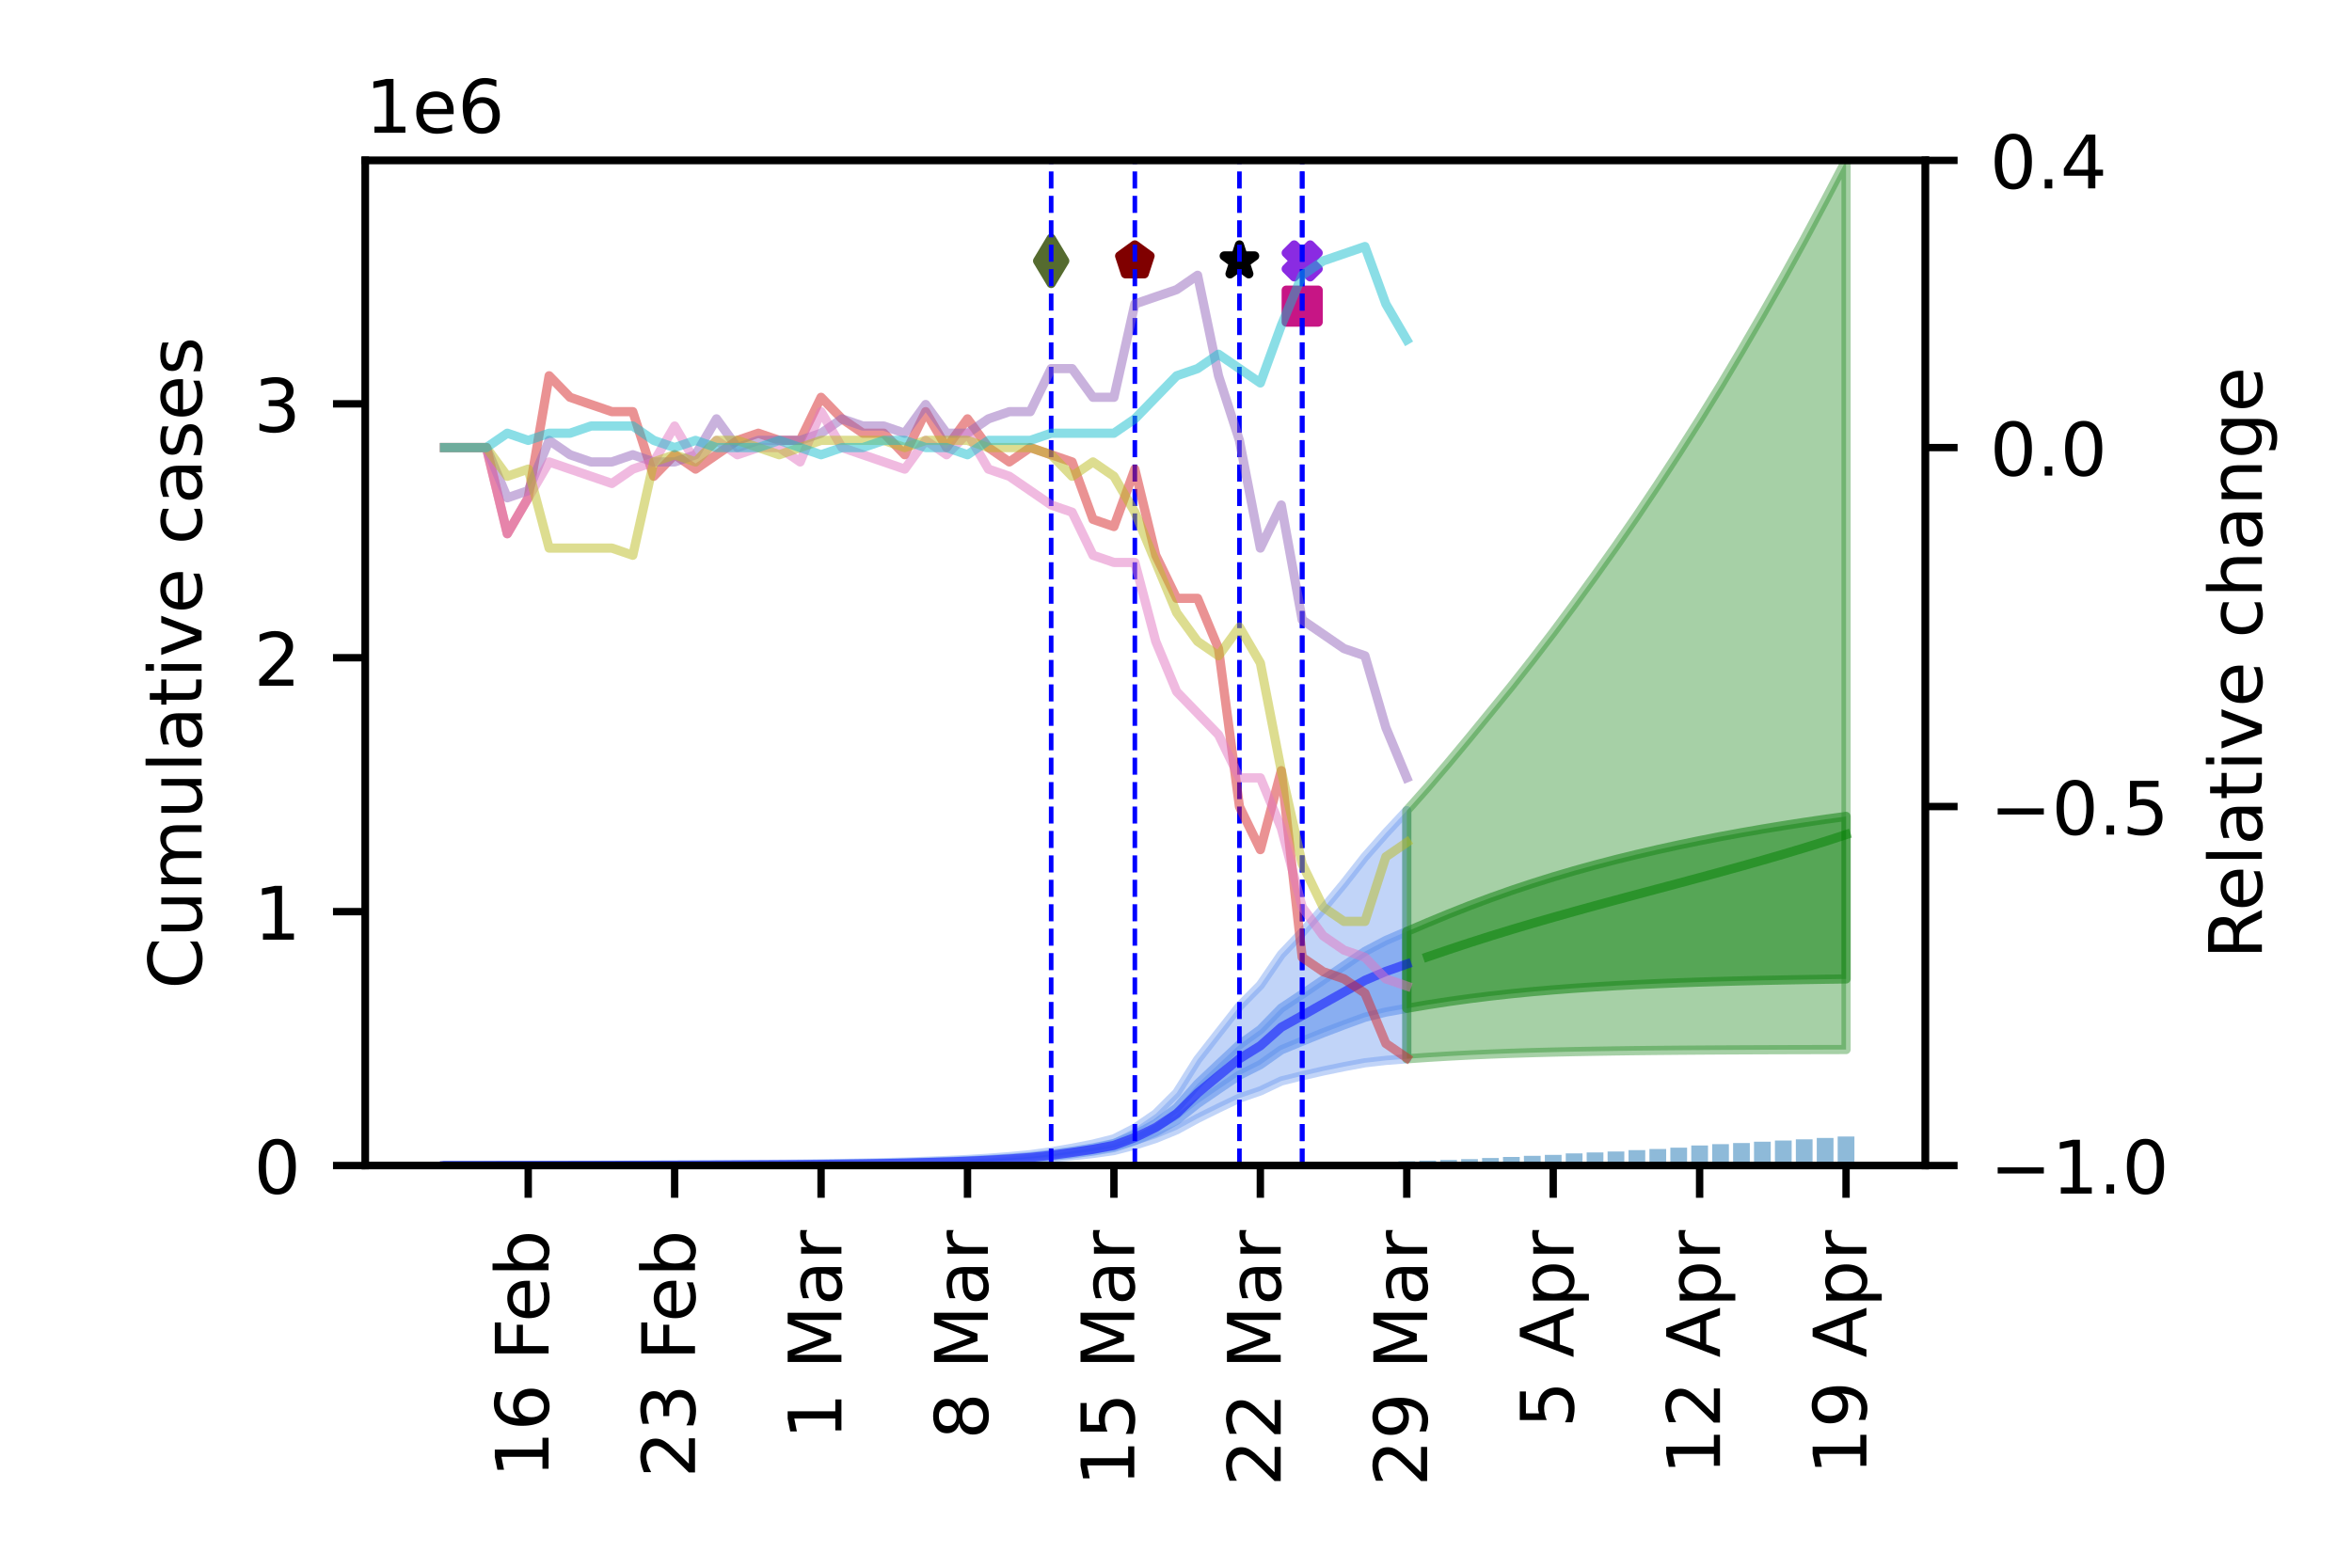 <?xml version="1.0" encoding="utf-8" standalone="no"?>
<!DOCTYPE svg PUBLIC "-//W3C//DTD SVG 1.1//EN"
  "http://www.w3.org/Graphics/SVG/1.1/DTD/svg11.dtd">
<!-- Created with matplotlib (https://matplotlib.org/) -->
<svg height="170.079pt" version="1.1" viewBox="0 0 255.118 170.079" width="255.118pt" xmlns="http://www.w3.org/2000/svg" xmlns:xlink="http://www.w3.org/1999/xlink">
 <defs>
  <style type="text/css">
*{stroke-linecap:butt;stroke-linejoin:round;}
  </style>
 </defs>
 <g id="figure_1">
  <g id="patch_1">
   <path d="M 0 170.079 
L 255.118 170.079 
L 255.118 0 
L 0 0 
z
" style="fill:#ffffff;"/>
  </g>
  <g id="axes_1">
   <g id="patch_2">
    <path d="M 39.62 126.449 
L 208.838 126.449 
L 208.838 17.4 
L 39.62 17.4 
z
" style="fill:#ffffff;"/>
   </g>
   <g id="PolyCollection_1">
    <defs>
     <path d="M 48.219 -43.634 
L 48.219 -43.631 
L 50.488 -43.631 
L 52.757 -43.632 
L 55.026 -43.632 
L 57.295 -43.633 
L 59.564 -43.633 
L 61.833 -43.634 
L 64.102 -43.636 
L 66.371 -43.637 
L 68.64 -43.639 
L 70.909 -43.641 
L 73.178 -43.644 
L 75.447 -43.647 
L 77.716 -43.652 
L 79.985 -43.657 
L 82.254 -43.663 
L 84.522 -43.672 
L 86.791 -43.682 
L 89.06 -43.696 
L 91.329 -43.713 
L 93.598 -43.735 
L 95.867 -43.762 
L 98.136 -43.794 
L 100.405 -43.84 
L 102.674 -43.889 
L 104.943 -43.95 
L 107.212 -44.03 
L 109.481 -44.132 
L 111.75 -44.257 
L 114.019 -44.449 
L 116.288 -44.685 
L 118.557 -44.938 
L 120.826 -45.255 
L 123.095 -45.846 
L 125.364 -46.573 
L 127.632 -47.505 
L 129.901 -48.742 
L 132.17 -49.863 
L 134.439 -50.947 
L 136.708 -51.725 
L 138.977 -52.803 
L 141.246 -53.367 
L 143.515 -53.887 
L 145.784 -54.356 
L 148.053 -54.779 
L 150.322 -55.037 
L 152.591 -55.211 
L 152.591 -82.132 
L 152.591 -82.132 
L 150.322 -79.698 
L 148.053 -77.121 
L 145.784 -74.23 
L 143.515 -71.488 
L 141.246 -68.918 
L 138.977 -66.516 
L 136.708 -63.209 
L 134.439 -60.907 
L 132.17 -58.016 
L 129.901 -55.113 
L 127.632 -51.505 
L 125.364 -49.239 
L 123.095 -47.682 
L 120.826 -46.521 
L 118.557 -45.95 
L 116.288 -45.507 
L 114.019 -45.119 
L 111.75 -44.809 
L 109.481 -44.595 
L 107.212 -44.421 
L 104.943 -44.284 
L 102.674 -44.175 
L 100.405 -44.087 
L 98.136 -44.006 
L 95.867 -43.947 
L 93.598 -43.897 
L 91.329 -43.854 
L 89.06 -43.818 
L 86.791 -43.788 
L 84.522 -43.765 
L 82.254 -43.744 
L 79.985 -43.727 
L 77.716 -43.713 
L 75.447 -43.699 
L 73.178 -43.689 
L 70.909 -43.68 
L 68.64 -43.673 
L 66.371 -43.666 
L 64.102 -43.66 
L 61.833 -43.656 
L 59.564 -43.651 
L 57.295 -43.648 
L 55.026 -43.644 
L 52.757 -43.641 
L 50.488 -43.637 
L 48.219 -43.634 
z
" id="md16259e367" style="stroke:#6495ed;stroke-opacity:0.4;"/>
    </defs>
    <g clip-path="url(#pdf6bdd0b78)">
     <use style="fill:#6495ed;fill-opacity:0.4;stroke:#6495ed;stroke-opacity:0.4;" x="0" xlink:href="#md16259e367" y="170.079"/>
    </g>
   </g>
   <g id="PolyCollection_2">
    <defs>
     <path d="M 48.219 -43.632 
L 48.219 -43.631 
L 50.488 -43.632 
L 52.757 -43.633 
L 55.026 -43.635 
L 57.295 -43.636 
L 59.564 -43.637 
L 61.833 -43.638 
L 64.102 -43.64 
L 66.371 -43.643 
L 68.64 -43.646 
L 70.909 -43.649 
L 73.178 -43.653 
L 75.447 -43.658 
L 77.716 -43.665 
L 79.985 -43.673 
L 82.254 -43.682 
L 84.522 -43.693 
L 86.791 -43.707 
L 89.06 -43.725 
L 91.329 -43.748 
L 93.598 -43.775 
L 95.867 -43.808 
L 98.136 -43.847 
L 100.405 -43.903 
L 102.674 -43.962 
L 104.943 -44.035 
L 107.212 -44.13 
L 109.481 -44.251 
L 111.75 -44.398 
L 114.019 -44.622 
L 116.288 -44.899 
L 118.557 -45.202 
L 120.826 -45.586 
L 123.095 -46.331 
L 125.364 -47.278 
L 127.632 -48.547 
L 129.901 -50.349 
L 132.17 -51.909 
L 134.439 -53.439 
L 136.708 -54.575 
L 138.977 -56.18 
L 141.246 -57.117 
L 143.515 -58.03 
L 145.784 -58.894 
L 148.053 -59.719 
L 150.322 -60.28 
L 152.591 -60.689 
L 152.591 -69.023 
L 152.591 -69.023 
L 150.322 -68.047 
L 148.053 -66.855 
L 145.784 -65.303 
L 143.515 -63.756 
L 141.246 -62.214 
L 138.977 -60.707 
L 136.708 -58.377 
L 134.439 -56.741 
L 132.17 -54.62 
L 129.901 -52.478 
L 127.632 -49.889 
L 125.364 -48.178 
L 123.095 -46.953 
L 120.826 -46.016 
L 118.557 -45.546 
L 116.288 -45.178 
L 114.019 -44.848 
L 111.75 -44.584 
L 109.481 -44.407 
L 107.212 -44.264 
L 104.943 -44.149 
L 102.674 -44.06 
L 100.405 -43.988 
L 98.136 -43.921 
L 95.867 -43.872 
L 93.598 -43.831 
L 91.329 -43.797 
L 89.06 -43.767 
L 86.791 -43.744 
L 84.522 -43.725 
L 82.254 -43.71 
L 79.985 -43.697 
L 77.716 -43.686 
L 75.447 -43.676 
L 73.178 -43.669 
L 70.909 -43.662 
L 68.64 -43.657 
L 66.371 -43.653 
L 64.102 -43.649 
L 61.833 -43.646 
L 59.564 -43.643 
L 57.295 -43.641 
L 55.026 -43.638 
L 52.757 -43.636 
L 50.488 -43.634 
L 48.219 -43.632 
z
" id="mb8e718ed25" style="stroke:#6495ed;stroke-opacity:0.6;"/>
    </defs>
    <g clip-path="url(#pdf6bdd0b78)">
     <use style="fill:#6495ed;fill-opacity:0.6;stroke:#6495ed;stroke-opacity:0.6;" x="0" xlink:href="#mb8e718ed25" y="170.079"/>
    </g>
   </g>
   <g id="PolyCollection_3">
    <defs>
     <path d="M 152.591 -82.132 
L 152.591 -55.211 
L 154.86 -55.366 
L 157.129 -55.503 
L 159.398 -55.621 
L 161.667 -55.721 
L 163.936 -55.806 
L 166.205 -55.878 
L 168.474 -55.938 
L 170.742 -55.989 
L 173.011 -56.031 
L 175.28 -56.066 
L 177.549 -56.096 
L 179.818 -56.12 
L 182.087 -56.14 
L 184.356 -56.157 
L 186.625 -56.171 
L 188.894 -56.182 
L 191.163 -56.192 
L 193.432 -56.2 
L 195.701 -56.206 
L 197.97 -56.212 
L 200.239 -56.216 
L 200.239 -152.679 
L 200.239 -152.679 
L 197.97 -148.349 
L 195.701 -144.098 
L 193.432 -139.973 
L 191.163 -135.973 
L 188.894 -132.066 
L 186.625 -128.25 
L 184.356 -124.564 
L 182.087 -120.991 
L 179.818 -117.512 
L 177.549 -114.126 
L 175.28 -110.841 
L 173.011 -107.649 
L 170.742 -104.523 
L 168.474 -101.464 
L 166.205 -98.508 
L 163.936 -95.628 
L 161.667 -92.844 
L 159.398 -90.076 
L 157.129 -87.346 
L 154.86 -84.688 
L 152.591 -82.132 
z
" id="mb28962f19a" style="stroke:#228b22;stroke-opacity:0.4;"/>
    </defs>
    <g clip-path="url(#pdf6bdd0b78)">
     <use style="fill:#228b22;fill-opacity:0.4;stroke:#228b22;stroke-opacity:0.4;" x="0" xlink:href="#mb28962f19a" y="170.079"/>
    </g>
   </g>
   <g id="PolyCollection_4">
    <defs>
     <path d="M 152.591 -69.023 
L 152.591 -60.689 
L 154.86 -61.072 
L 157.129 -61.423 
L 159.398 -61.738 
L 161.667 -62.02 
L 163.936 -62.271 
L 166.205 -62.494 
L 168.474 -62.689 
L 170.742 -62.862 
L 173.011 -63.013 
L 175.28 -63.146 
L 177.549 -63.263 
L 179.818 -63.365 
L 182.087 -63.455 
L 184.356 -63.534 
L 186.625 -63.603 
L 188.894 -63.664 
L 191.163 -63.717 
L 193.432 -63.764 
L 195.701 -63.805 
L 197.97 -63.841 
L 200.239 -63.873 
L 200.239 -81.506 
L 200.239 -81.506 
L 197.97 -81.192 
L 195.701 -80.859 
L 193.432 -80.505 
L 191.163 -80.133 
L 188.894 -79.738 
L 186.625 -79.32 
L 184.356 -78.876 
L 182.087 -78.407 
L 179.818 -77.911 
L 177.549 -77.385 
L 175.28 -76.828 
L 173.011 -76.238 
L 170.742 -75.61 
L 168.474 -74.942 
L 166.205 -74.23 
L 163.936 -73.477 
L 161.667 -72.673 
L 159.398 -71.824 
L 157.129 -70.927 
L 154.86 -69.988 
L 152.591 -69.023 
z
" id="m8491fa141b" style="stroke:#228b22;stroke-opacity:0.6;"/>
    </defs>
    <g clip-path="url(#pdf6bdd0b78)">
     <use style="fill:#228b22;fill-opacity:0.6;stroke:#228b22;stroke-opacity:0.6;" x="0" xlink:href="#m8491fa141b" y="170.079"/>
    </g>
   </g>
   <g id="PathCollection_1">
    <defs>
     <path d="M -0.866 1.732 
L 0 0.866 
L 0.866 1.732 
L 1.732 0.866 
L 0.866 0 
L 1.732 -0.866 
L 0.866 -1.732 
L 0 -0.866 
L -0.866 -1.732 
L -1.732 -0.866 
L -0.866 0 
L -1.732 0.866 
z
" id="m9e2f7691c8" style="stroke:#8a2be2;"/>
    </defs>
    <g clip-path="url(#pdf6bdd0b78)">
     <use style="fill:#8a2be2;stroke:#8a2be2;" x="141.246" xlink:href="#m9e2f7691c8" y="28.305"/>
    </g>
   </g>
   <g id="PathCollection_2">
    <defs>
     <path d="M 0 -1.732 
L -0.389 -0.535 
L -1.647 -0.535 
L -0.629 0.204 
L -1.018 1.401 
L -0 0.662 
L 1.018 1.401 
L 0.629 0.204 
L 1.647 -0.535 
L 0.389 -0.535 
z
" id="m43d078aeab" style="stroke:#000000;"/>
    </defs>
    <g clip-path="url(#pdf6bdd0b78)">
     <use style="stroke:#000000;" x="134.439" xlink:href="#m43d078aeab" y="28.305"/>
    </g>
   </g>
   <g id="PathCollection_3">
    <defs>
     <path d="M -1.732 1.732 
L 1.732 1.732 
L 1.732 -1.732 
L -1.732 -1.732 
z
" id="mb449a3f4d4" style="stroke:#c71585;"/>
    </defs>
    <g clip-path="url(#pdf6bdd0b78)">
     <use style="fill:#c71585;stroke:#c71585;" x="141.246" xlink:href="#mb449a3f4d4" y="33.212"/>
    </g>
   </g>
   <g id="PathCollection_4">
    <defs>
     <path d="M 0 -1.732 
L -1.647 -0.535 
L -1.018 1.401 
L 1.018 1.401 
L 1.647 -0.535 
z
" id="m0d15c0d875" style="stroke:#800000;"/>
    </defs>
    <g clip-path="url(#pdf6bdd0b78)">
     <use style="fill:#800000;stroke:#800000;" x="123.095" xlink:href="#m0d15c0d875" y="28.305"/>
    </g>
   </g>
   <g id="PathCollection_5">
    <defs>
     <path d="M -0 2.449 
L 1.47 0 
L 0 -2.449 
L -1.47 -0 
z
" id="m95448eb898" style="stroke:#556b2f;"/>
    </defs>
    <g clip-path="url(#pdf6bdd0b78)">
     <use style="fill:#556b2f;stroke:#556b2f;" x="114.019" xlink:href="#m95448eb898" y="28.305"/>
    </g>
   </g>
   <g id="patch_3">
    <path clip-path="url(#pdf6bdd0b78)" d="M 47.312 126.449 
L 49.127 126.449 
L 49.127 126.449 
L 47.312 126.449 
z
" style="fill:#1f77b4;opacity:0.5;"/>
   </g>
   <g id="patch_4">
    <path clip-path="url(#pdf6bdd0b78)" d="M 49.581 126.449 
L 51.396 126.449 
L 51.396 126.449 
L 49.581 126.449 
z
" style="fill:#1f77b4;opacity:0.5;"/>
   </g>
   <g id="patch_5">
    <path clip-path="url(#pdf6bdd0b78)" d="M 51.85 126.449 
L 53.665 126.449 
L 53.665 126.449 
L 51.85 126.449 
z
" style="fill:#1f77b4;opacity:0.5;"/>
   </g>
   <g id="patch_6">
    <path clip-path="url(#pdf6bdd0b78)" d="M 54.119 126.449 
L 55.934 126.449 
L 55.934 126.449 
L 54.119 126.449 
z
" style="fill:#1f77b4;opacity:0.5;"/>
   </g>
   <g id="patch_7">
    <path clip-path="url(#pdf6bdd0b78)" d="M 56.388 126.449 
L 58.203 126.449 
L 58.203 126.449 
L 56.388 126.449 
z
" style="fill:#1f77b4;opacity:0.5;"/>
   </g>
   <g id="patch_8">
    <path clip-path="url(#pdf6bdd0b78)" d="M 58.656 126.449 
L 60.472 126.449 
L 60.472 126.449 
L 58.656 126.449 
z
" style="fill:#1f77b4;opacity:0.5;"/>
   </g>
   <g id="patch_9">
    <path clip-path="url(#pdf6bdd0b78)" d="M 60.925 126.449 
L 62.741 126.449 
L 62.741 126.449 
L 60.925 126.449 
z
" style="fill:#1f77b4;opacity:0.5;"/>
   </g>
   <g id="patch_10">
    <path clip-path="url(#pdf6bdd0b78)" d="M 63.194 126.449 
L 65.01 126.449 
L 65.01 126.449 
L 63.194 126.449 
z
" style="fill:#1f77b4;opacity:0.5;"/>
   </g>
   <g id="patch_11">
    <path clip-path="url(#pdf6bdd0b78)" d="M 65.463 126.449 
L 67.278 126.449 
L 67.278 126.449 
L 65.463 126.449 
z
" style="fill:#1f77b4;opacity:0.5;"/>
   </g>
   <g id="patch_12">
    <path clip-path="url(#pdf6bdd0b78)" d="M 67.732 126.449 
L 69.547 126.449 
L 69.547 126.449 
L 67.732 126.449 
z
" style="fill:#1f77b4;opacity:0.5;"/>
   </g>
   <g id="patch_13">
    <path clip-path="url(#pdf6bdd0b78)" d="M 70.001 126.449 
L 71.816 126.449 
L 71.816 126.449 
L 70.001 126.449 
z
" style="fill:#1f77b4;opacity:0.5;"/>
   </g>
   <g id="patch_14">
    <path clip-path="url(#pdf6bdd0b78)" d="M 72.27 126.449 
L 74.085 126.449 
L 74.085 126.449 
L 72.27 126.449 
z
" style="fill:#1f77b4;opacity:0.5;"/>
   </g>
   <g id="patch_15">
    <path clip-path="url(#pdf6bdd0b78)" d="M 74.539 126.449 
L 76.354 126.449 
L 76.354 126.449 
L 74.539 126.449 
z
" style="fill:#1f77b4;opacity:0.5;"/>
   </g>
   <g id="patch_16">
    <path clip-path="url(#pdf6bdd0b78)" d="M 76.808 126.449 
L 78.623 126.449 
L 78.623 126.449 
L 76.808 126.449 
z
" style="fill:#1f77b4;opacity:0.5;"/>
   </g>
   <g id="patch_17">
    <path clip-path="url(#pdf6bdd0b78)" d="M 79.077 126.449 
L 80.892 126.449 
L 80.892 126.449 
L 79.077 126.449 
z
" style="fill:#1f77b4;opacity:0.5;"/>
   </g>
   <g id="patch_18">
    <path clip-path="url(#pdf6bdd0b78)" d="M 81.346 126.449 
L 83.161 126.449 
L 83.161 126.449 
L 81.346 126.449 
z
" style="fill:#1f77b4;opacity:0.5;"/>
   </g>
   <g id="patch_19">
    <path clip-path="url(#pdf6bdd0b78)" d="M 83.615 126.449 
L 85.43 126.449 
L 85.43 126.449 
L 83.615 126.449 
z
" style="fill:#1f77b4;opacity:0.5;"/>
   </g>
   <g id="patch_20">
    <path clip-path="url(#pdf6bdd0b78)" d="M 85.884 126.449 
L 87.699 126.449 
L 87.699 126.448 
L 85.884 126.448 
z
" style="fill:#1f77b4;opacity:0.5;"/>
   </g>
   <g id="patch_21">
    <path clip-path="url(#pdf6bdd0b78)" d="M 88.153 126.449 
L 89.968 126.449 
L 89.968 126.448 
L 88.153 126.448 
z
" style="fill:#1f77b4;opacity:0.5;"/>
   </g>
   <g id="patch_22">
    <path clip-path="url(#pdf6bdd0b78)" d="M 90.422 126.449 
L 92.237 126.449 
L 92.237 126.448 
L 90.422 126.448 
z
" style="fill:#1f77b4;opacity:0.5;"/>
   </g>
   <g id="patch_23">
    <path clip-path="url(#pdf6bdd0b78)" d="M 92.691 126.449 
L 94.506 126.449 
L 94.506 126.448 
L 92.691 126.448 
z
" style="fill:#1f77b4;opacity:0.5;"/>
   </g>
   <g id="patch_24">
    <path clip-path="url(#pdf6bdd0b78)" d="M 94.96 126.449 
L 96.775 126.449 
L 96.775 126.448 
L 94.96 126.448 
z
" style="fill:#1f77b4;opacity:0.5;"/>
   </g>
   <g id="patch_25">
    <path clip-path="url(#pdf6bdd0b78)" d="M 97.229 126.449 
L 99.044 126.449 
L 99.044 126.447 
L 97.229 126.447 
z
" style="fill:#1f77b4;opacity:0.5;"/>
   </g>
   <g id="patch_26">
    <path clip-path="url(#pdf6bdd0b78)" d="M 99.498 126.449 
L 101.313 126.449 
L 101.313 126.446 
L 99.498 126.446 
z
" style="fill:#1f77b4;opacity:0.5;"/>
   </g>
   <g id="patch_27">
    <path clip-path="url(#pdf6bdd0b78)" d="M 101.766 126.449 
L 103.582 126.449 
L 103.582 126.444 
L 101.766 126.444 
z
" style="fill:#1f77b4;opacity:0.5;"/>
   </g>
   <g id="patch_28">
    <path clip-path="url(#pdf6bdd0b78)" d="M 104.035 126.449 
L 105.851 126.449 
L 105.851 126.443 
L 104.035 126.443 
z
" style="fill:#1f77b4;opacity:0.5;"/>
   </g>
   <g id="patch_29">
    <path clip-path="url(#pdf6bdd0b78)" d="M 106.304 126.449 
L 108.12 126.449 
L 108.12 126.441 
L 106.304 126.441 
z
" style="fill:#1f77b4;opacity:0.5;"/>
   </g>
   <g id="patch_30">
    <path clip-path="url(#pdf6bdd0b78)" d="M 108.573 126.449 
L 110.388 126.449 
L 110.388 126.44 
L 108.573 126.44 
z
" style="fill:#1f77b4;opacity:0.5;"/>
   </g>
   <g id="patch_31">
    <path clip-path="url(#pdf6bdd0b78)" d="M 110.842 126.449 
L 112.657 126.449 
L 112.657 126.439 
L 110.842 126.439 
z
" style="fill:#1f77b4;opacity:0.5;"/>
   </g>
   <g id="patch_32">
    <path clip-path="url(#pdf6bdd0b78)" d="M 113.111 126.449 
L 114.926 126.449 
L 114.926 126.436 
L 113.111 126.436 
z
" style="fill:#1f77b4;opacity:0.5;"/>
   </g>
   <g id="patch_33">
    <path clip-path="url(#pdf6bdd0b78)" d="M 115.38 126.449 
L 117.195 126.449 
L 117.195 126.433 
L 115.38 126.433 
z
" style="fill:#1f77b4;opacity:0.5;"/>
   </g>
   <g id="patch_34">
    <path clip-path="url(#pdf6bdd0b78)" d="M 117.649 126.449 
L 119.464 126.449 
L 119.464 126.429 
L 117.649 126.429 
z
" style="fill:#1f77b4;opacity:0.5;"/>
   </g>
   <g id="patch_35">
    <path clip-path="url(#pdf6bdd0b78)" d="M 119.918 126.449 
L 121.733 126.449 
L 121.733 126.418 
L 119.918 126.418 
z
" style="fill:#1f77b4;opacity:0.5;"/>
   </g>
   <g id="patch_36">
    <path clip-path="url(#pdf6bdd0b78)" d="M 122.187 126.449 
L 124.002 126.449 
L 124.002 126.411 
L 122.187 126.411 
z
" style="fill:#1f77b4;opacity:0.5;"/>
   </g>
   <g id="patch_37">
    <path clip-path="url(#pdf6bdd0b78)" d="M 124.456 126.449 
L 126.271 126.449 
L 126.271 126.406 
L 124.456 126.406 
z
" style="fill:#1f77b4;opacity:0.5;"/>
   </g>
   <g id="patch_38">
    <path clip-path="url(#pdf6bdd0b78)" d="M 126.725 126.449 
L 128.54 126.449 
L 128.54 126.395 
L 126.725 126.395 
z
" style="fill:#1f77b4;opacity:0.5;"/>
   </g>
   <g id="patch_39">
    <path clip-path="url(#pdf6bdd0b78)" d="M 128.994 126.449 
L 130.809 126.449 
L 130.809 126.377 
L 128.994 126.377 
z
" style="fill:#1f77b4;opacity:0.5;"/>
   </g>
   <g id="patch_40">
    <path clip-path="url(#pdf6bdd0b78)" d="M 131.263 126.449 
L 133.078 126.449 
L 133.078 126.359 
L 131.263 126.359 
z
" style="fill:#1f77b4;opacity:0.5;"/>
   </g>
   <g id="patch_41">
    <path clip-path="url(#pdf6bdd0b78)" d="M 133.532 126.449 
L 135.347 126.449 
L 135.347 126.339 
L 133.532 126.339 
z
" style="fill:#1f77b4;opacity:0.5;"/>
   </g>
   <g id="patch_42">
    <path clip-path="url(#pdf6bdd0b78)" d="M 135.801 126.449 
L 137.616 126.449 
L 137.616 126.311 
L 135.801 126.311 
z
" style="fill:#1f77b4;opacity:0.5;"/>
   </g>
   <g id="patch_43">
    <path clip-path="url(#pdf6bdd0b78)" d="M 138.07 126.449 
L 139.885 126.449 
L 139.885 126.292 
L 138.07 126.292 
z
" style="fill:#1f77b4;opacity:0.5;"/>
   </g>
   <g id="patch_44">
    <path clip-path="url(#pdf6bdd0b78)" d="M 140.339 126.449 
L 142.154 126.449 
L 142.154 126.266 
L 140.339 126.266 
z
" style="fill:#1f77b4;opacity:0.5;"/>
   </g>
   <g id="patch_45">
    <path clip-path="url(#pdf6bdd0b78)" d="M 142.608 126.449 
L 144.423 126.449 
L 144.423 126.226 
L 142.608 126.226 
z
" style="fill:#1f77b4;opacity:0.5;"/>
   </g>
   <g id="patch_46">
    <path clip-path="url(#pdf6bdd0b78)" d="M 144.876 126.449 
L 146.692 126.449 
L 146.692 126.186 
L 144.876 126.186 
z
" style="fill:#1f77b4;opacity:0.5;"/>
   </g>
   <g id="patch_47">
    <path clip-path="url(#pdf6bdd0b78)" d="M 147.145 126.449 
L 148.961 126.449 
L 148.961 126.128 
L 147.145 126.128 
z
" style="fill:#1f77b4;opacity:0.5;"/>
   </g>
   <g id="patch_48">
    <path clip-path="url(#pdf6bdd0b78)" d="M 149.414 126.449 
L 151.23 126.449 
L 151.23 126.048 
L 149.414 126.048 
z
" style="fill:#1f77b4;opacity:0.5;"/>
   </g>
   <g id="patch_49">
    <path clip-path="url(#pdf6bdd0b78)" d="M 151.683 126.449 
L 153.498 126.449 
L 153.498 125.978 
L 151.683 125.978 
z
" style="fill:#1f77b4;opacity:0.5;"/>
   </g>
   <g id="patch_50">
    <path clip-path="url(#pdf6bdd0b78)" d="M 153.952 126.449 
L 155.767 126.449 
L 155.767 125.911 
L 153.952 125.911 
z
" style="fill:#1f77b4;opacity:0.5;"/>
   </g>
   <g id="patch_51">
    <path clip-path="url(#pdf6bdd0b78)" d="M 156.221 126.449 
L 158.036 126.449 
L 158.036 125.839 
L 156.221 125.839 
z
" style="fill:#1f77b4;opacity:0.5;"/>
   </g>
   <g id="patch_52">
    <path clip-path="url(#pdf6bdd0b78)" d="M 158.49 126.449 
L 160.305 126.449 
L 160.305 125.756 
L 158.49 125.756 
z
" style="fill:#1f77b4;opacity:0.5;"/>
   </g>
   <g id="patch_53">
    <path clip-path="url(#pdf6bdd0b78)" d="M 160.759 126.449 
L 162.574 126.449 
L 162.574 125.637 
L 160.759 125.637 
z
" style="fill:#1f77b4;opacity:0.5;"/>
   </g>
   <g id="patch_54">
    <path clip-path="url(#pdf6bdd0b78)" d="M 163.028 126.449 
L 164.843 126.449 
L 164.843 125.52 
L 163.028 125.52 
z
" style="fill:#1f77b4;opacity:0.5;"/>
   </g>
   <g id="patch_55">
    <path clip-path="url(#pdf6bdd0b78)" d="M 165.297 126.449 
L 167.112 126.449 
L 167.112 125.398 
L 165.297 125.398 
z
" style="fill:#1f77b4;opacity:0.5;"/>
   </g>
   <g id="patch_56">
    <path clip-path="url(#pdf6bdd0b78)" d="M 167.566 126.449 
L 169.381 126.449 
L 169.381 125.295 
L 167.566 125.295 
z
" style="fill:#1f77b4;opacity:0.5;"/>
   </g>
   <g id="patch_57">
    <path clip-path="url(#pdf6bdd0b78)" d="M 169.835 126.449 
L 171.65 126.449 
L 171.65 125.132 
L 169.835 125.132 
z
" style="fill:#1f77b4;opacity:0.5;"/>
   </g>
   <g id="patch_58">
    <path clip-path="url(#pdf6bdd0b78)" d="M 172.104 126.449 
L 173.919 126.449 
L 173.919 125.027 
L 172.104 125.027 
z
" style="fill:#1f77b4;opacity:0.5;"/>
   </g>
   <g id="patch_59">
    <path clip-path="url(#pdf6bdd0b78)" d="M 174.373 126.449 
L 176.188 126.449 
L 176.188 124.927 
L 174.373 124.927 
z
" style="fill:#1f77b4;opacity:0.5;"/>
   </g>
   <g id="patch_60">
    <path clip-path="url(#pdf6bdd0b78)" d="M 176.642 126.449 
L 178.457 126.449 
L 178.457 124.776 
L 176.642 124.776 
z
" style="fill:#1f77b4;opacity:0.5;"/>
   </g>
   <g id="patch_61">
    <path clip-path="url(#pdf6bdd0b78)" d="M 178.911 126.449 
L 180.726 126.449 
L 180.726 124.656 
L 178.911 124.656 
z
" style="fill:#1f77b4;opacity:0.5;"/>
   </g>
   <g id="patch_62">
    <path clip-path="url(#pdf6bdd0b78)" d="M 181.18 126.449 
L 182.995 126.449 
L 182.995 124.513 
L 181.18 124.513 
z
" style="fill:#1f77b4;opacity:0.5;"/>
   </g>
   <g id="patch_63">
    <path clip-path="url(#pdf6bdd0b78)" d="M 183.449 126.449 
L 185.264 126.449 
L 185.264 124.273 
L 183.449 124.273 
z
" style="fill:#1f77b4;opacity:0.5;"/>
   </g>
   <g id="patch_64">
    <path clip-path="url(#pdf6bdd0b78)" d="M 185.718 126.449 
L 187.533 126.449 
L 187.533 124.127 
L 185.718 124.127 
z
" style="fill:#1f77b4;opacity:0.5;"/>
   </g>
   <g id="patch_65">
    <path clip-path="url(#pdf6bdd0b78)" d="M 187.986 126.449 
L 189.802 126.449 
L 189.802 124.008 
L 187.986 124.008 
z
" style="fill:#1f77b4;opacity:0.5;"/>
   </g>
   <g id="patch_66">
    <path clip-path="url(#pdf6bdd0b78)" d="M 190.255 126.449 
L 192.071 126.449 
L 192.071 123.863 
L 190.255 123.863 
z
" style="fill:#1f77b4;opacity:0.5;"/>
   </g>
   <g id="patch_67">
    <path clip-path="url(#pdf6bdd0b78)" d="M 192.524 126.449 
L 194.34 126.449 
L 194.34 123.736 
L 192.524 123.736 
z
" style="fill:#1f77b4;opacity:0.5;"/>
   </g>
   <g id="patch_68">
    <path clip-path="url(#pdf6bdd0b78)" d="M 194.793 126.449 
L 196.608 126.449 
L 196.608 123.609 
L 194.793 123.609 
z
" style="fill:#1f77b4;opacity:0.5;"/>
   </g>
   <g id="patch_69">
    <path clip-path="url(#pdf6bdd0b78)" d="M 197.062 126.449 
L 198.877 126.449 
L 198.877 123.455 
L 197.062 123.455 
z
" style="fill:#1f77b4;opacity:0.5;"/>
   </g>
   <g id="patch_70">
    <path clip-path="url(#pdf6bdd0b78)" d="M 199.331 126.449 
L 201.146 126.449 
L 201.146 123.303 
L 199.331 123.303 
z
" style="fill:#1f77b4;opacity:0.5;"/>
   </g>
   <g id="matplotlib.axis_1">
    <g id="xtick_1">
     <g id="line2d_1">
      <defs>
       <path d="M 0 0 
L 0 3.5 
" id="m62f893be96" style="stroke:#000000;stroke-width:0.8;"/>
      </defs>
      <g>
       <use style="stroke:#000000;stroke-width:0.8;" x="200.239" xlink:href="#m62f893be96" y="126.449"/>
      </g>
     </g>
     <g id="text_1">
      <!-- 19 Apr -->
      <defs>
       <path d="M 12.406 8.297 
L 28.516 8.297 
L 28.516 63.922 
L 10.984 60.406 
L 10.984 69.391 
L 28.422 72.906 
L 38.281 72.906 
L 38.281 8.297 
L 54.391 8.297 
L 54.391 0 
L 12.406 0 
z
" id="DejaVuSans-49"/>
       <path d="M 10.984 1.516 
L 10.984 10.5 
Q 14.703 8.734 18.5 7.812 
Q 22.312 6.891 25.984 6.891 
Q 35.75 6.891 40.891 13.453 
Q 46.047 20.016 46.781 33.406 
Q 43.953 29.203 39.594 26.953 
Q 35.25 24.703 29.984 24.703 
Q 19.047 24.703 12.672 31.312 
Q 6.297 37.938 6.297 49.422 
Q 6.297 60.641 12.938 67.422 
Q 19.578 74.219 30.609 74.219 
Q 43.266 74.219 49.922 64.516 
Q 56.594 54.828 56.594 36.375 
Q 56.594 19.141 48.406 8.859 
Q 40.234 -1.422 26.422 -1.422 
Q 22.703 -1.422 18.891 -0.688 
Q 15.094 0.047 10.984 1.516 
z
M 30.609 32.422 
Q 37.25 32.422 41.125 36.953 
Q 45.016 41.5 45.016 49.422 
Q 45.016 57.281 41.125 61.844 
Q 37.25 66.406 30.609 66.406 
Q 23.969 66.406 20.094 61.844 
Q 16.219 57.281 16.219 49.422 
Q 16.219 41.5 20.094 36.953 
Q 23.969 32.422 30.609 32.422 
z
" id="DejaVuSans-57"/>
       <path id="DejaVuSans-32"/>
       <path d="M 34.188 63.188 
L 20.797 26.906 
L 47.609 26.906 
z
M 28.609 72.906 
L 39.797 72.906 
L 67.578 0 
L 57.328 0 
L 50.688 18.703 
L 17.828 18.703 
L 11.188 0 
L 0.781 0 
z
" id="DejaVuSans-65"/>
       <path d="M 18.109 8.203 
L 18.109 -20.797 
L 9.078 -20.797 
L 9.078 54.688 
L 18.109 54.688 
L 18.109 46.391 
Q 20.953 51.266 25.266 53.625 
Q 29.594 56 35.594 56 
Q 45.562 56 51.781 48.094 
Q 58.016 40.188 58.016 27.297 
Q 58.016 14.406 51.781 6.484 
Q 45.562 -1.422 35.594 -1.422 
Q 29.594 -1.422 25.266 0.953 
Q 20.953 3.328 18.109 8.203 
z
M 48.688 27.297 
Q 48.688 37.203 44.609 42.844 
Q 40.531 48.484 33.406 48.484 
Q 26.266 48.484 22.188 42.844 
Q 18.109 37.203 18.109 27.297 
Q 18.109 17.391 22.188 11.75 
Q 26.266 6.109 33.406 6.109 
Q 40.531 6.109 44.609 11.75 
Q 48.688 17.391 48.688 27.297 
z
" id="DejaVuSans-112"/>
       <path d="M 41.109 46.297 
Q 39.594 47.172 37.812 47.578 
Q 36.031 48 33.891 48 
Q 26.266 48 22.188 43.047 
Q 18.109 38.094 18.109 28.812 
L 18.109 0 
L 9.078 0 
L 9.078 54.688 
L 18.109 54.688 
L 18.109 46.188 
Q 20.953 51.172 25.484 53.578 
Q 30.031 56 36.531 56 
Q 37.453 56 38.578 55.875 
Q 39.703 55.766 41.062 55.516 
z
" id="DejaVuSans-114"/>
      </defs>
      <g transform="translate(202.446 160.011)rotate(-90)scale(0.08 -0.08)">
       <use xlink:href="#DejaVuSans-49"/>
       <use x="63.623" xlink:href="#DejaVuSans-57"/>
       <use x="127.246" xlink:href="#DejaVuSans-32"/>
       <use x="159.033" xlink:href="#DejaVuSans-65"/>
       <use x="227.441" xlink:href="#DejaVuSans-112"/>
       <use x="290.918" xlink:href="#DejaVuSans-114"/>
      </g>
     </g>
    </g>
    <g id="xtick_2">
     <g id="line2d_2">
      <g>
       <use style="stroke:#000000;stroke-width:0.8;" x="184.356" xlink:href="#m62f893be96" y="126.449"/>
      </g>
     </g>
     <g id="text_2">
      <!-- 12 Apr -->
      <defs>
       <path d="M 19.188 8.297 
L 53.609 8.297 
L 53.609 0 
L 7.328 0 
L 7.328 8.297 
Q 12.938 14.109 22.625 23.891 
Q 32.328 33.688 34.812 36.531 
Q 39.547 41.844 41.422 45.531 
Q 43.312 49.219 43.312 52.781 
Q 43.312 58.594 39.234 62.25 
Q 35.156 65.922 28.609 65.922 
Q 23.969 65.922 18.812 64.312 
Q 13.672 62.703 7.812 59.422 
L 7.812 69.391 
Q 13.766 71.781 18.938 73 
Q 24.125 74.219 28.422 74.219 
Q 39.75 74.219 46.484 68.547 
Q 53.219 62.891 53.219 53.422 
Q 53.219 48.922 51.531 44.891 
Q 49.859 40.875 45.406 35.406 
Q 44.188 33.984 37.641 27.219 
Q 31.109 20.453 19.188 8.297 
z
" id="DejaVuSans-50"/>
      </defs>
      <g transform="translate(186.564 160.011)rotate(-90)scale(0.08 -0.08)">
       <use xlink:href="#DejaVuSans-49"/>
       <use x="63.623" xlink:href="#DejaVuSans-50"/>
       <use x="127.246" xlink:href="#DejaVuSans-32"/>
       <use x="159.033" xlink:href="#DejaVuSans-65"/>
       <use x="227.441" xlink:href="#DejaVuSans-112"/>
       <use x="290.918" xlink:href="#DejaVuSans-114"/>
      </g>
     </g>
    </g>
    <g id="xtick_3">
     <g id="line2d_3">
      <g>
       <use style="stroke:#000000;stroke-width:0.8;" x="168.474" xlink:href="#m62f893be96" y="126.449"/>
      </g>
     </g>
     <g id="text_3">
      <!-- 5 Apr -->
      <defs>
       <path d="M 10.797 72.906 
L 49.516 72.906 
L 49.516 64.594 
L 19.828 64.594 
L 19.828 46.734 
Q 21.969 47.469 24.109 47.828 
Q 26.266 48.188 28.422 48.188 
Q 40.625 48.188 47.75 41.5 
Q 54.891 34.812 54.891 23.391 
Q 54.891 11.625 47.562 5.094 
Q 40.234 -1.422 26.906 -1.422 
Q 22.312 -1.422 17.547 -0.641 
Q 12.797 0.141 7.719 1.703 
L 7.719 11.625 
Q 12.109 9.234 16.797 8.062 
Q 21.484 6.891 26.703 6.891 
Q 35.156 6.891 40.078 11.328 
Q 45.016 15.766 45.016 23.391 
Q 45.016 31 40.078 35.438 
Q 35.156 39.891 26.703 39.891 
Q 22.75 39.891 18.812 39.016 
Q 14.891 38.141 10.797 36.281 
z
" id="DejaVuSans-53"/>
      </defs>
      <g transform="translate(170.681 154.921)rotate(-90)scale(0.08 -0.08)">
       <use xlink:href="#DejaVuSans-53"/>
       <use x="63.623" xlink:href="#DejaVuSans-32"/>
       <use x="95.41" xlink:href="#DejaVuSans-65"/>
       <use x="163.818" xlink:href="#DejaVuSans-112"/>
       <use x="227.295" xlink:href="#DejaVuSans-114"/>
      </g>
     </g>
    </g>
    <g id="xtick_4">
     <g id="line2d_4">
      <g>
       <use style="stroke:#000000;stroke-width:0.8;" x="152.591" xlink:href="#m62f893be96" y="126.449"/>
      </g>
     </g>
     <g id="text_4">
      <!-- 29 Mar -->
      <defs>
       <path d="M 9.812 72.906 
L 24.516 72.906 
L 43.109 23.297 
L 61.812 72.906 
L 76.516 72.906 
L 76.516 0 
L 66.891 0 
L 66.891 64.016 
L 48.094 14.016 
L 38.188 14.016 
L 19.391 64.016 
L 19.391 0 
L 9.812 0 
z
" id="DejaVuSans-77"/>
       <path d="M 34.281 27.484 
Q 23.391 27.484 19.188 25 
Q 14.984 22.516 14.984 16.5 
Q 14.984 11.719 18.141 8.906 
Q 21.297 6.109 26.703 6.109 
Q 34.188 6.109 38.703 11.406 
Q 43.219 16.703 43.219 25.484 
L 43.219 27.484 
z
M 52.203 31.203 
L 52.203 0 
L 43.219 0 
L 43.219 8.297 
Q 40.141 3.328 35.547 0.953 
Q 30.953 -1.422 24.312 -1.422 
Q 15.922 -1.422 10.953 3.297 
Q 6 8.016 6 15.922 
Q 6 25.141 12.172 29.828 
Q 18.359 34.516 30.609 34.516 
L 43.219 34.516 
L 43.219 35.406 
Q 43.219 41.609 39.141 45 
Q 35.062 48.391 27.688 48.391 
Q 23 48.391 18.547 47.266 
Q 14.109 46.141 10.016 43.891 
L 10.016 52.203 
Q 14.938 54.109 19.578 55.047 
Q 24.219 56 28.609 56 
Q 40.484 56 46.344 49.844 
Q 52.203 43.703 52.203 31.203 
z
" id="DejaVuSans-97"/>
      </defs>
      <g transform="translate(154.798 161.265)rotate(-90)scale(0.08 -0.08)">
       <use xlink:href="#DejaVuSans-50"/>
       <use x="63.623" xlink:href="#DejaVuSans-57"/>
       <use x="127.246" xlink:href="#DejaVuSans-32"/>
       <use x="159.033" xlink:href="#DejaVuSans-77"/>
       <use x="245.312" xlink:href="#DejaVuSans-97"/>
       <use x="306.592" xlink:href="#DejaVuSans-114"/>
      </g>
     </g>
    </g>
    <g id="xtick_5">
     <g id="line2d_5">
      <g>
       <use style="stroke:#000000;stroke-width:0.8;" x="136.708" xlink:href="#m62f893be96" y="126.449"/>
      </g>
     </g>
     <g id="text_5">
      <!-- 22 Mar -->
      <g transform="translate(138.916 161.265)rotate(-90)scale(0.08 -0.08)">
       <use xlink:href="#DejaVuSans-50"/>
       <use x="63.623" xlink:href="#DejaVuSans-50"/>
       <use x="127.246" xlink:href="#DejaVuSans-32"/>
       <use x="159.033" xlink:href="#DejaVuSans-77"/>
       <use x="245.312" xlink:href="#DejaVuSans-97"/>
       <use x="306.592" xlink:href="#DejaVuSans-114"/>
      </g>
     </g>
    </g>
    <g id="xtick_6">
     <g id="line2d_6">
      <g>
       <use style="stroke:#000000;stroke-width:0.8;" x="120.826" xlink:href="#m62f893be96" y="126.449"/>
      </g>
     </g>
     <g id="text_6">
      <!-- 15 Mar -->
      <g transform="translate(123.033 161.265)rotate(-90)scale(0.08 -0.08)">
       <use xlink:href="#DejaVuSans-49"/>
       <use x="63.623" xlink:href="#DejaVuSans-53"/>
       <use x="127.246" xlink:href="#DejaVuSans-32"/>
       <use x="159.033" xlink:href="#DejaVuSans-77"/>
       <use x="245.312" xlink:href="#DejaVuSans-97"/>
       <use x="306.592" xlink:href="#DejaVuSans-114"/>
      </g>
     </g>
    </g>
    <g id="xtick_7">
     <g id="line2d_7">
      <g>
       <use style="stroke:#000000;stroke-width:0.8;" x="104.943" xlink:href="#m62f893be96" y="126.449"/>
      </g>
     </g>
     <g id="text_7">
      <!-- 8 Mar -->
      <defs>
       <path d="M 31.781 34.625 
Q 24.75 34.625 20.719 30.859 
Q 16.703 27.094 16.703 20.516 
Q 16.703 13.922 20.719 10.156 
Q 24.75 6.391 31.781 6.391 
Q 38.812 6.391 42.859 10.172 
Q 46.922 13.969 46.922 20.516 
Q 46.922 27.094 42.891 30.859 
Q 38.875 34.625 31.781 34.625 
z
M 21.922 38.812 
Q 15.578 40.375 12.031 44.719 
Q 8.5 49.078 8.5 55.328 
Q 8.5 64.062 14.719 69.141 
Q 20.953 74.219 31.781 74.219 
Q 42.672 74.219 48.875 69.141 
Q 55.078 64.062 55.078 55.328 
Q 55.078 49.078 51.531 44.719 
Q 48 40.375 41.703 38.812 
Q 48.828 37.156 52.797 32.312 
Q 56.781 27.484 56.781 20.516 
Q 56.781 9.906 50.312 4.234 
Q 43.844 -1.422 31.781 -1.422 
Q 19.734 -1.422 13.25 4.234 
Q 6.781 9.906 6.781 20.516 
Q 6.781 27.484 10.781 32.312 
Q 14.797 37.156 21.922 38.812 
z
M 18.312 54.391 
Q 18.312 48.734 21.844 45.562 
Q 25.391 42.391 31.781 42.391 
Q 38.141 42.391 41.719 45.562 
Q 45.312 48.734 45.312 54.391 
Q 45.312 60.062 41.719 63.234 
Q 38.141 66.406 31.781 66.406 
Q 25.391 66.406 21.844 63.234 
Q 18.312 60.062 18.312 54.391 
z
" id="DejaVuSans-56"/>
      </defs>
      <g transform="translate(107.151 156.175)rotate(-90)scale(0.08 -0.08)">
       <use xlink:href="#DejaVuSans-56"/>
       <use x="63.623" xlink:href="#DejaVuSans-32"/>
       <use x="95.41" xlink:href="#DejaVuSans-77"/>
       <use x="181.689" xlink:href="#DejaVuSans-97"/>
       <use x="242.969" xlink:href="#DejaVuSans-114"/>
      </g>
     </g>
    </g>
    <g id="xtick_8">
     <g id="line2d_8">
      <g>
       <use style="stroke:#000000;stroke-width:0.8;" x="89.06" xlink:href="#m62f893be96" y="126.449"/>
      </g>
     </g>
     <g id="text_8">
      <!-- 1 Mar -->
      <g transform="translate(91.268 156.175)rotate(-90)scale(0.08 -0.08)">
       <use xlink:href="#DejaVuSans-49"/>
       <use x="63.623" xlink:href="#DejaVuSans-32"/>
       <use x="95.41" xlink:href="#DejaVuSans-77"/>
       <use x="181.689" xlink:href="#DejaVuSans-97"/>
       <use x="242.969" xlink:href="#DejaVuSans-114"/>
      </g>
     </g>
    </g>
    <g id="xtick_9">
     <g id="line2d_9">
      <g>
       <use style="stroke:#000000;stroke-width:0.8;" x="73.178" xlink:href="#m62f893be96" y="126.449"/>
      </g>
     </g>
     <g id="text_9">
      <!-- 23 Feb -->
      <defs>
       <path d="M 40.578 39.312 
Q 47.656 37.797 51.625 33 
Q 55.609 28.219 55.609 21.188 
Q 55.609 10.406 48.188 4.484 
Q 40.766 -1.422 27.094 -1.422 
Q 22.516 -1.422 17.656 -0.516 
Q 12.797 0.391 7.625 2.203 
L 7.625 11.719 
Q 11.719 9.328 16.594 8.109 
Q 21.484 6.891 26.812 6.891 
Q 36.078 6.891 40.938 10.547 
Q 45.797 14.203 45.797 21.188 
Q 45.797 27.641 41.281 31.266 
Q 36.766 34.906 28.719 34.906 
L 20.219 34.906 
L 20.219 43.016 
L 29.109 43.016 
Q 36.375 43.016 40.234 45.922 
Q 44.094 48.828 44.094 54.297 
Q 44.094 59.906 40.109 62.906 
Q 36.141 65.922 28.719 65.922 
Q 24.656 65.922 20.016 65.031 
Q 15.375 64.156 9.812 62.312 
L 9.812 71.094 
Q 15.438 72.656 20.344 73.438 
Q 25.25 74.219 29.594 74.219 
Q 40.828 74.219 47.359 69.109 
Q 53.906 64.016 53.906 55.328 
Q 53.906 49.266 50.438 45.094 
Q 46.969 40.922 40.578 39.312 
z
" id="DejaVuSans-51"/>
       <path d="M 9.812 72.906 
L 51.703 72.906 
L 51.703 64.594 
L 19.672 64.594 
L 19.672 43.109 
L 48.578 43.109 
L 48.578 34.812 
L 19.672 34.812 
L 19.672 0 
L 9.812 0 
z
" id="DejaVuSans-70"/>
       <path d="M 56.203 29.594 
L 56.203 25.203 
L 14.891 25.203 
Q 15.484 15.922 20.484 11.062 
Q 25.484 6.203 34.422 6.203 
Q 39.594 6.203 44.453 7.469 
Q 49.312 8.734 54.109 11.281 
L 54.109 2.781 
Q 49.266 0.734 44.188 -0.344 
Q 39.109 -1.422 33.891 -1.422 
Q 20.797 -1.422 13.156 6.188 
Q 5.516 13.812 5.516 26.812 
Q 5.516 40.234 12.766 48.109 
Q 20.016 56 32.328 56 
Q 43.359 56 49.781 48.891 
Q 56.203 41.797 56.203 29.594 
z
M 47.219 32.234 
Q 47.125 39.594 43.094 43.984 
Q 39.062 48.391 32.422 48.391 
Q 24.906 48.391 20.391 44.141 
Q 15.875 39.891 15.188 32.172 
z
" id="DejaVuSans-101"/>
       <path d="M 48.688 27.297 
Q 48.688 37.203 44.609 42.844 
Q 40.531 48.484 33.406 48.484 
Q 26.266 48.484 22.188 42.844 
Q 18.109 37.203 18.109 27.297 
Q 18.109 17.391 22.188 11.75 
Q 26.266 6.109 33.406 6.109 
Q 40.531 6.109 44.609 11.75 
Q 48.688 17.391 48.688 27.297 
z
M 18.109 46.391 
Q 20.953 51.266 25.266 53.625 
Q 29.594 56 35.594 56 
Q 45.562 56 51.781 48.094 
Q 58.016 40.188 58.016 27.297 
Q 58.016 14.406 51.781 6.484 
Q 45.562 -1.422 35.594 -1.422 
Q 29.594 -1.422 25.266 0.953 
Q 20.953 3.328 18.109 8.203 
L 18.109 0 
L 9.078 0 
L 9.078 75.984 
L 18.109 75.984 
z
" id="DejaVuSans-98"/>
      </defs>
      <g transform="translate(75.385 160.334)rotate(-90)scale(0.08 -0.08)">
       <use xlink:href="#DejaVuSans-50"/>
       <use x="63.623" xlink:href="#DejaVuSans-51"/>
       <use x="127.246" xlink:href="#DejaVuSans-32"/>
       <use x="159.033" xlink:href="#DejaVuSans-70"/>
       <use x="211.053" xlink:href="#DejaVuSans-101"/>
       <use x="272.576" xlink:href="#DejaVuSans-98"/>
      </g>
     </g>
    </g>
    <g id="xtick_10">
     <g id="line2d_10">
      <g>
       <use style="stroke:#000000;stroke-width:0.8;" x="57.295" xlink:href="#m62f893be96" y="126.449"/>
      </g>
     </g>
     <g id="text_10">
      <!-- 16 Feb -->
      <defs>
       <path d="M 33.016 40.375 
Q 26.375 40.375 22.484 35.828 
Q 18.609 31.297 18.609 23.391 
Q 18.609 15.531 22.484 10.953 
Q 26.375 6.391 33.016 6.391 
Q 39.656 6.391 43.531 10.953 
Q 47.406 15.531 47.406 23.391 
Q 47.406 31.297 43.531 35.828 
Q 39.656 40.375 33.016 40.375 
z
M 52.594 71.297 
L 52.594 62.312 
Q 48.875 64.062 45.094 64.984 
Q 41.312 65.922 37.594 65.922 
Q 27.828 65.922 22.672 59.328 
Q 17.531 52.734 16.797 39.406 
Q 19.672 43.656 24.016 45.922 
Q 28.375 48.188 33.594 48.188 
Q 44.578 48.188 50.953 41.516 
Q 57.328 34.859 57.328 23.391 
Q 57.328 12.156 50.688 5.359 
Q 44.047 -1.422 33.016 -1.422 
Q 20.359 -1.422 13.672 8.266 
Q 6.984 17.969 6.984 36.375 
Q 6.984 53.656 15.188 63.938 
Q 23.391 74.219 37.203 74.219 
Q 40.922 74.219 44.703 73.484 
Q 48.484 72.75 52.594 71.297 
z
" id="DejaVuSans-54"/>
      </defs>
      <g transform="translate(59.503 160.334)rotate(-90)scale(0.08 -0.08)">
       <use xlink:href="#DejaVuSans-49"/>
       <use x="63.623" xlink:href="#DejaVuSans-54"/>
       <use x="127.246" xlink:href="#DejaVuSans-32"/>
       <use x="159.033" xlink:href="#DejaVuSans-70"/>
       <use x="211.053" xlink:href="#DejaVuSans-101"/>
       <use x="272.576" xlink:href="#DejaVuSans-98"/>
      </g>
     </g>
    </g>
   </g>
   <g id="matplotlib.axis_2">
    <g id="ytick_1">
     <g id="line2d_11">
      <defs>
       <path d="M 0 0 
L -3.5 0 
" id="m25531293a4" style="stroke:#000000;stroke-width:0.8;"/>
      </defs>
      <g>
       <use style="stroke:#000000;stroke-width:0.8;" x="39.62" xlink:href="#m25531293a4" y="126.449"/>
      </g>
     </g>
     <g id="text_11">
      <!-- 0 -->
      <defs>
       <path d="M 31.781 66.406 
Q 24.172 66.406 20.328 58.906 
Q 16.5 51.422 16.5 36.375 
Q 16.5 21.391 20.328 13.891 
Q 24.172 6.391 31.781 6.391 
Q 39.453 6.391 43.281 13.891 
Q 47.125 21.391 47.125 36.375 
Q 47.125 51.422 43.281 58.906 
Q 39.453 66.406 31.781 66.406 
z
M 31.781 74.219 
Q 44.047 74.219 50.516 64.516 
Q 56.984 54.828 56.984 36.375 
Q 56.984 17.969 50.516 8.266 
Q 44.047 -1.422 31.781 -1.422 
Q 19.531 -1.422 13.062 8.266 
Q 6.594 17.969 6.594 36.375 
Q 6.594 54.828 13.062 64.516 
Q 19.531 74.219 31.781 74.219 
z
" id="DejaVuSans-48"/>
      </defs>
      <g transform="translate(27.53 129.488)scale(0.08 -0.08)">
       <use xlink:href="#DejaVuSans-48"/>
      </g>
     </g>
    </g>
    <g id="ytick_2">
     <g id="line2d_12">
      <g>
       <use style="stroke:#000000;stroke-width:0.8;" x="39.62" xlink:href="#m25531293a4" y="98.903"/>
      </g>
     </g>
     <g id="text_12">
      <!-- 1 -->
      <g transform="translate(27.53 101.942)scale(0.08 -0.08)">
       <use xlink:href="#DejaVuSans-49"/>
      </g>
     </g>
    </g>
    <g id="ytick_3">
     <g id="line2d_13">
      <g>
       <use style="stroke:#000000;stroke-width:0.8;" x="39.62" xlink:href="#m25531293a4" y="71.357"/>
      </g>
     </g>
     <g id="text_13">
      <!-- 2 -->
      <g transform="translate(27.53 74.396)scale(0.08 -0.08)">
       <use xlink:href="#DejaVuSans-50"/>
      </g>
     </g>
    </g>
    <g id="ytick_4">
     <g id="line2d_14">
      <g>
       <use style="stroke:#000000;stroke-width:0.8;" x="39.62" xlink:href="#m25531293a4" y="43.811"/>
      </g>
     </g>
     <g id="text_14">
      <!-- 3 -->
      <g transform="translate(27.53 46.851)scale(0.08 -0.08)">
       <use xlink:href="#DejaVuSans-51"/>
      </g>
     </g>
    </g>
    <g id="text_15">
     <!-- Cumulative cases -->
     <defs>
      <path d="M 64.406 67.281 
L 64.406 56.891 
Q 59.422 61.531 53.781 63.812 
Q 48.141 66.109 41.797 66.109 
Q 29.297 66.109 22.656 58.469 
Q 16.016 50.828 16.016 36.375 
Q 16.016 21.969 22.656 14.328 
Q 29.297 6.688 41.797 6.688 
Q 48.141 6.688 53.781 8.984 
Q 59.422 11.281 64.406 15.922 
L 64.406 5.609 
Q 59.234 2.094 53.438 0.328 
Q 47.656 -1.422 41.219 -1.422 
Q 24.656 -1.422 15.125 8.703 
Q 5.609 18.844 5.609 36.375 
Q 5.609 53.953 15.125 64.078 
Q 24.656 74.219 41.219 74.219 
Q 47.75 74.219 53.531 72.484 
Q 59.328 70.75 64.406 67.281 
z
" id="DejaVuSans-67"/>
      <path d="M 8.5 21.578 
L 8.5 54.688 
L 17.484 54.688 
L 17.484 21.922 
Q 17.484 14.156 20.5 10.266 
Q 23.531 6.391 29.594 6.391 
Q 36.859 6.391 41.078 11.031 
Q 45.312 15.672 45.312 23.688 
L 45.312 54.688 
L 54.297 54.688 
L 54.297 0 
L 45.312 0 
L 45.312 8.406 
Q 42.047 3.422 37.719 1 
Q 33.406 -1.422 27.688 -1.422 
Q 18.266 -1.422 13.375 4.438 
Q 8.5 10.297 8.5 21.578 
z
M 31.109 56 
z
" id="DejaVuSans-117"/>
      <path d="M 52 44.188 
Q 55.375 50.25 60.062 53.125 
Q 64.75 56 71.094 56 
Q 79.641 56 84.281 50.016 
Q 88.922 44.047 88.922 33.016 
L 88.922 0 
L 79.891 0 
L 79.891 32.719 
Q 79.891 40.578 77.094 44.375 
Q 74.312 48.188 68.609 48.188 
Q 61.625 48.188 57.562 43.547 
Q 53.516 38.922 53.516 30.906 
L 53.516 0 
L 44.484 0 
L 44.484 32.719 
Q 44.484 40.625 41.703 44.406 
Q 38.922 48.188 33.109 48.188 
Q 26.219 48.188 22.156 43.531 
Q 18.109 38.875 18.109 30.906 
L 18.109 0 
L 9.078 0 
L 9.078 54.688 
L 18.109 54.688 
L 18.109 46.188 
Q 21.188 51.219 25.484 53.609 
Q 29.781 56 35.688 56 
Q 41.656 56 45.828 52.969 
Q 50 49.953 52 44.188 
z
" id="DejaVuSans-109"/>
      <path d="M 9.422 75.984 
L 18.406 75.984 
L 18.406 0 
L 9.422 0 
z
" id="DejaVuSans-108"/>
      <path d="M 18.312 70.219 
L 18.312 54.688 
L 36.812 54.688 
L 36.812 47.703 
L 18.312 47.703 
L 18.312 18.016 
Q 18.312 11.328 20.141 9.422 
Q 21.969 7.516 27.594 7.516 
L 36.812 7.516 
L 36.812 0 
L 27.594 0 
Q 17.188 0 13.234 3.875 
Q 9.281 7.766 9.281 18.016 
L 9.281 47.703 
L 2.688 47.703 
L 2.688 54.688 
L 9.281 54.688 
L 9.281 70.219 
z
" id="DejaVuSans-116"/>
      <path d="M 9.422 54.688 
L 18.406 54.688 
L 18.406 0 
L 9.422 0 
z
M 9.422 75.984 
L 18.406 75.984 
L 18.406 64.594 
L 9.422 64.594 
z
" id="DejaVuSans-105"/>
      <path d="M 2.984 54.688 
L 12.5 54.688 
L 29.594 8.797 
L 46.688 54.688 
L 56.203 54.688 
L 35.688 0 
L 23.484 0 
z
" id="DejaVuSans-118"/>
      <path d="M 48.781 52.594 
L 48.781 44.188 
Q 44.969 46.297 41.141 47.344 
Q 37.312 48.391 33.406 48.391 
Q 24.656 48.391 19.812 42.844 
Q 14.984 37.312 14.984 27.297 
Q 14.984 17.281 19.812 11.734 
Q 24.656 6.203 33.406 6.203 
Q 37.312 6.203 41.141 7.25 
Q 44.969 8.297 48.781 10.406 
L 48.781 2.094 
Q 45.016 0.344 40.984 -0.531 
Q 36.969 -1.422 32.422 -1.422 
Q 20.062 -1.422 12.781 6.344 
Q 5.516 14.109 5.516 27.297 
Q 5.516 40.672 12.859 48.328 
Q 20.219 56 33.016 56 
Q 37.156 56 41.109 55.141 
Q 45.062 54.297 48.781 52.594 
z
" id="DejaVuSans-99"/>
      <path d="M 44.281 53.078 
L 44.281 44.578 
Q 40.484 46.531 36.375 47.5 
Q 32.281 48.484 27.875 48.484 
Q 21.188 48.484 17.844 46.438 
Q 14.5 44.391 14.5 40.281 
Q 14.5 37.156 16.891 35.375 
Q 19.281 33.594 26.516 31.984 
L 29.594 31.297 
Q 39.156 29.25 43.188 25.516 
Q 47.219 21.781 47.219 15.094 
Q 47.219 7.469 41.188 3.016 
Q 35.156 -1.422 24.609 -1.422 
Q 20.219 -1.422 15.453 -0.562 
Q 10.688 0.297 5.422 2 
L 5.422 11.281 
Q 10.406 8.688 15.234 7.391 
Q 20.062 6.109 24.812 6.109 
Q 31.156 6.109 34.562 8.281 
Q 37.984 10.453 37.984 14.406 
Q 37.984 18.062 35.516 20.016 
Q 33.062 21.969 24.703 23.781 
L 21.578 24.516 
Q 13.234 26.266 9.516 29.906 
Q 5.812 33.547 5.812 39.891 
Q 5.812 47.609 11.281 51.797 
Q 16.75 56 26.812 56 
Q 31.781 56 36.172 55.266 
Q 40.578 54.547 44.281 53.078 
z
" id="DejaVuSans-115"/>
     </defs>
     <g transform="translate(21.866 107.305)rotate(-90)scale(0.08 -0.08)">
      <use xlink:href="#DejaVuSans-67"/>
      <use x="69.824" xlink:href="#DejaVuSans-117"/>
      <use x="133.203" xlink:href="#DejaVuSans-109"/>
      <use x="230.615" xlink:href="#DejaVuSans-117"/>
      <use x="293.994" xlink:href="#DejaVuSans-108"/>
      <use x="321.777" xlink:href="#DejaVuSans-97"/>
      <use x="383.057" xlink:href="#DejaVuSans-116"/>
      <use x="422.266" xlink:href="#DejaVuSans-105"/>
      <use x="450.049" xlink:href="#DejaVuSans-118"/>
      <use x="509.229" xlink:href="#DejaVuSans-101"/>
      <use x="570.752" xlink:href="#DejaVuSans-32"/>
      <use x="602.539" xlink:href="#DejaVuSans-99"/>
      <use x="657.52" xlink:href="#DejaVuSans-97"/>
      <use x="718.799" xlink:href="#DejaVuSans-115"/>
      <use x="770.898" xlink:href="#DejaVuSans-101"/>
      <use x="832.422" xlink:href="#DejaVuSans-115"/>
     </g>
    </g>
    <g id="text_16">
     <!-- 1e6 -->
     <g transform="translate(39.62 14.4)scale(0.08 -0.08)">
      <use xlink:href="#DejaVuSans-49"/>
      <use x="63.623" xlink:href="#DejaVuSans-101"/>
      <use x="125.146" xlink:href="#DejaVuSans-54"/>
     </g>
    </g>
   </g>
   <g id="line2d_15">
    <path clip-path="url(#pdf6bdd0b78)" d="M 48.219 126.447 
L 50.488 126.445 
L 52.757 126.444 
L 55.026 126.442 
L 57.295 126.44 
L 59.564 126.439 
L 61.833 126.436 
L 64.102 126.434 
L 66.371 126.43 
L 68.64 126.427 
L 70.909 126.422 
L 73.178 126.417 
L 75.447 126.411 
L 77.716 126.402 
L 79.985 126.393 
L 82.254 126.382 
L 84.522 126.368 
L 86.791 126.352 
L 89.06 126.331 
L 91.329 126.305 
L 93.598 126.274 
L 95.867 126.236 
L 98.136 126.192 
L 100.405 126.13 
L 102.674 126.064 
L 104.943 125.982 
L 107.212 125.877 
L 109.481 125.744 
L 111.75 125.58 
L 114.019 125.335 
L 116.288 125.03 
L 118.557 124.693 
L 120.826 124.263 
L 123.095 123.417 
L 125.364 122.323 
L 127.632 120.819 
L 129.901 118.59 
L 132.17 116.712 
L 134.439 114.862 
L 136.708 113.454 
L 138.977 111.448 
L 141.246 110.186 
L 143.515 108.899 
L 145.784 107.626 
L 148.053 106.355 
L 150.322 105.39 
L 152.591 104.592 
" style="fill:none;stroke:#0000ff;stroke-linecap:square;stroke-opacity:0.5;"/>
   </g>
   <g id="line2d_16">
    <path clip-path="url(#pdf6bdd0b78)" d="M 154.86 103.8 
L 157.129 103.027 
L 159.398 102.277 
L 161.667 101.554 
L 163.936 100.856 
L 166.205 100.18 
L 168.474 99.525 
L 170.742 98.886 
L 173.011 98.26 
L 175.28 97.644 
L 177.549 97.035 
L 179.818 96.428 
L 182.087 95.822 
L 184.356 95.213 
L 186.625 94.596 
L 188.894 93.97 
L 191.163 93.33 
L 193.432 92.672 
L 195.701 91.991 
L 197.97 91.284 
L 200.239 90.545 
" style="fill:none;stroke:#008000;stroke-linecap:square;stroke-opacity:0.5;"/>
   </g>
   <g id="line2d_17">
    <path clip-path="url(#pdf6bdd0b78)" d="M 141.246 126.449 
L 141.246 17.4 
" style="fill:none;stroke:#0000ff;stroke-dasharray:1.85,0.8;stroke-dashoffset:0;stroke-width:0.5;"/>
   </g>
   <g id="line2d_18">
    <path clip-path="url(#pdf6bdd0b78)" d="M 134.439 126.449 
L 134.439 17.4 
" style="fill:none;stroke:#0000ff;stroke-dasharray:1.85,0.8;stroke-dashoffset:0;stroke-width:0.5;"/>
   </g>
   <g id="line2d_19">
    <path clip-path="url(#pdf6bdd0b78)" d="M 141.246 126.449 
L 141.246 17.4 
" style="fill:none;stroke:#0000ff;stroke-dasharray:1.85,0.8;stroke-dashoffset:0;stroke-width:0.5;"/>
   </g>
   <g id="line2d_20">
    <path clip-path="url(#pdf6bdd0b78)" d="M 123.095 126.449 
L 123.095 17.4 
" style="fill:none;stroke:#0000ff;stroke-dasharray:1.85,0.8;stroke-dashoffset:0;stroke-width:0.5;"/>
   </g>
   <g id="line2d_21">
    <path clip-path="url(#pdf6bdd0b78)" d="M 114.019 126.449 
L 114.019 17.4 
" style="fill:none;stroke:#0000ff;stroke-dasharray:1.85,0.8;stroke-dashoffset:0;stroke-width:0.5;"/>
   </g>
   <g id="patch_71">
    <path d="M 39.62 126.449 
L 39.62 17.4 
" style="fill:none;stroke:#000000;stroke-linecap:square;stroke-linejoin:miter;stroke-width:0.8;"/>
   </g>
   <g id="patch_72">
    <path d="M 208.838 126.449 
L 208.838 17.4 
" style="fill:none;stroke:#000000;stroke-linecap:square;stroke-linejoin:miter;stroke-width:0.8;"/>
   </g>
   <g id="patch_73">
    <path d="M 39.62 126.449 
L 208.838 126.449 
" style="fill:none;stroke:#000000;stroke-linecap:square;stroke-linejoin:miter;stroke-width:0.8;"/>
   </g>
   <g id="patch_74">
    <path d="M 39.62 17.4 
L 208.838 17.4 
" style="fill:none;stroke:#000000;stroke-linecap:square;stroke-linejoin:miter;stroke-width:0.8;"/>
   </g>
  </g>
  <g id="axes_2">
   <g id="matplotlib.axis_3">
    <g id="ytick_5">
     <g id="line2d_22">
      <defs>
       <path d="M 0 0 
L 3.5 0 
" id="m6659baaf92" style="stroke:#000000;stroke-width:0.8;"/>
      </defs>
      <g>
       <use style="stroke:#000000;stroke-width:0.8;" x="208.838" xlink:href="#m6659baaf92" y="126.449"/>
      </g>
     </g>
     <g id="text_17">
      <!-- −1.0 -->
      <defs>
       <path d="M 10.594 35.5 
L 73.188 35.5 
L 73.188 27.203 
L 10.594 27.203 
z
" id="DejaVuSans-8722"/>
       <path d="M 10.688 12.406 
L 21 12.406 
L 21 0 
L 10.688 0 
z
" id="DejaVuSans-46"/>
      </defs>
      <g transform="translate(215.838 129.488)scale(0.08 -0.08)">
       <use xlink:href="#DejaVuSans-8722"/>
       <use x="83.789" xlink:href="#DejaVuSans-49"/>
       <use x="147.412" xlink:href="#DejaVuSans-46"/>
       <use x="179.199" xlink:href="#DejaVuSans-48"/>
      </g>
     </g>
    </g>
    <g id="ytick_6">
     <g id="line2d_23">
      <g>
       <use style="stroke:#000000;stroke-width:0.8;" x="208.838" xlink:href="#m6659baaf92" y="87.503"/>
      </g>
     </g>
     <g id="text_18">
      <!-- −0.5 -->
      <g transform="translate(215.838 90.542)scale(0.08 -0.08)">
       <use xlink:href="#DejaVuSans-8722"/>
       <use x="83.789" xlink:href="#DejaVuSans-48"/>
       <use x="147.412" xlink:href="#DejaVuSans-46"/>
       <use x="179.199" xlink:href="#DejaVuSans-53"/>
      </g>
     </g>
    </g>
    <g id="ytick_7">
     <g id="line2d_24">
      <g>
       <use style="stroke:#000000;stroke-width:0.8;" x="208.838" xlink:href="#m6659baaf92" y="48.557"/>
      </g>
     </g>
     <g id="text_19">
      <!-- 0.0 -->
      <g transform="translate(215.838 51.596)scale(0.08 -0.08)">
       <use xlink:href="#DejaVuSans-48"/>
       <use x="63.623" xlink:href="#DejaVuSans-46"/>
       <use x="95.41" xlink:href="#DejaVuSans-48"/>
      </g>
     </g>
    </g>
    <g id="ytick_8">
     <g id="line2d_25">
      <g>
       <use style="stroke:#000000;stroke-width:0.8;" x="208.838" xlink:href="#m6659baaf92" y="17.4"/>
      </g>
     </g>
     <g id="text_20">
      <!-- 0.4 -->
      <defs>
       <path d="M 37.797 64.312 
L 12.891 25.391 
L 37.797 25.391 
z
M 35.203 72.906 
L 47.609 72.906 
L 47.609 25.391 
L 58.016 25.391 
L 58.016 17.188 
L 47.609 17.188 
L 47.609 0 
L 37.797 0 
L 37.797 17.188 
L 4.891 17.188 
L 4.891 26.703 
z
" id="DejaVuSans-52"/>
      </defs>
      <g transform="translate(215.838 20.439)scale(0.08 -0.08)">
       <use xlink:href="#DejaVuSans-48"/>
       <use x="63.623" xlink:href="#DejaVuSans-46"/>
       <use x="95.41" xlink:href="#DejaVuSans-52"/>
      </g>
     </g>
    </g>
    <g id="text_21">
     <!-- Relative change -->
     <defs>
      <path d="M 44.391 34.188 
Q 47.562 33.109 50.562 29.594 
Q 53.562 26.078 56.594 19.922 
L 66.609 0 
L 56 0 
L 46.688 18.703 
Q 43.062 26.031 39.672 28.422 
Q 36.281 30.812 30.422 30.812 
L 19.672 30.812 
L 19.672 0 
L 9.812 0 
L 9.812 72.906 
L 32.078 72.906 
Q 44.578 72.906 50.734 67.672 
Q 56.891 62.453 56.891 51.906 
Q 56.891 45.016 53.688 40.469 
Q 50.484 35.938 44.391 34.188 
z
M 19.672 64.797 
L 19.672 38.922 
L 32.078 38.922 
Q 39.203 38.922 42.844 42.219 
Q 46.484 45.516 46.484 51.906 
Q 46.484 58.297 42.844 61.547 
Q 39.203 64.797 32.078 64.797 
z
" id="DejaVuSans-82"/>
      <path d="M 54.891 33.016 
L 54.891 0 
L 45.906 0 
L 45.906 32.719 
Q 45.906 40.484 42.875 44.328 
Q 39.844 48.188 33.797 48.188 
Q 26.516 48.188 22.312 43.547 
Q 18.109 38.922 18.109 30.906 
L 18.109 0 
L 9.078 0 
L 9.078 75.984 
L 18.109 75.984 
L 18.109 46.188 
Q 21.344 51.125 25.703 53.562 
Q 30.078 56 35.797 56 
Q 45.219 56 50.047 50.172 
Q 54.891 44.344 54.891 33.016 
z
" id="DejaVuSans-104"/>
      <path d="M 54.891 33.016 
L 54.891 0 
L 45.906 0 
L 45.906 32.719 
Q 45.906 40.484 42.875 44.328 
Q 39.844 48.188 33.797 48.188 
Q 26.516 48.188 22.312 43.547 
Q 18.109 38.922 18.109 30.906 
L 18.109 0 
L 9.078 0 
L 9.078 54.688 
L 18.109 54.688 
L 18.109 46.188 
Q 21.344 51.125 25.703 53.562 
Q 30.078 56 35.797 56 
Q 45.219 56 50.047 50.172 
Q 54.891 44.344 54.891 33.016 
z
" id="DejaVuSans-110"/>
      <path d="M 45.406 27.984 
Q 45.406 37.75 41.375 43.109 
Q 37.359 48.484 30.078 48.484 
Q 22.859 48.484 18.828 43.109 
Q 14.797 37.75 14.797 27.984 
Q 14.797 18.266 18.828 12.891 
Q 22.859 7.516 30.078 7.516 
Q 37.359 7.516 41.375 12.891 
Q 45.406 18.266 45.406 27.984 
z
M 54.391 6.781 
Q 54.391 -7.172 48.188 -13.984 
Q 42 -20.797 29.203 -20.797 
Q 24.469 -20.797 20.266 -20.094 
Q 16.062 -19.391 12.109 -17.922 
L 12.109 -9.188 
Q 16.062 -11.328 19.922 -12.344 
Q 23.781 -13.375 27.781 -13.375 
Q 36.625 -13.375 41.016 -8.766 
Q 45.406 -4.156 45.406 5.172 
L 45.406 9.625 
Q 42.625 4.781 38.281 2.391 
Q 33.938 0 27.875 0 
Q 17.828 0 11.672 7.656 
Q 5.516 15.328 5.516 27.984 
Q 5.516 40.672 11.672 48.328 
Q 17.828 56 27.875 56 
Q 33.938 56 38.281 53.609 
Q 42.625 51.219 45.406 46.391 
L 45.406 54.688 
L 54.391 54.688 
z
" id="DejaVuSans-103"/>
     </defs>
     <g transform="translate(245.343 104.048)rotate(-90)scale(0.08 -0.08)">
      <use xlink:href="#DejaVuSans-82"/>
      <use x="64.982" xlink:href="#DejaVuSans-101"/>
      <use x="126.506" xlink:href="#DejaVuSans-108"/>
      <use x="154.289" xlink:href="#DejaVuSans-97"/>
      <use x="215.568" xlink:href="#DejaVuSans-116"/>
      <use x="254.777" xlink:href="#DejaVuSans-105"/>
      <use x="282.561" xlink:href="#DejaVuSans-118"/>
      <use x="341.74" xlink:href="#DejaVuSans-101"/>
      <use x="403.264" xlink:href="#DejaVuSans-32"/>
      <use x="435.051" xlink:href="#DejaVuSans-99"/>
      <use x="490.031" xlink:href="#DejaVuSans-104"/>
      <use x="553.41" xlink:href="#DejaVuSans-97"/>
      <use x="614.689" xlink:href="#DejaVuSans-110"/>
      <use x="678.068" xlink:href="#DejaVuSans-103"/>
      <use x="741.545" xlink:href="#DejaVuSans-101"/>
     </g>
    </g>
   </g>
   <g id="line2d_26">
    <path clip-path="url(#pdf6bdd0b78)" d="M 48.219 48.557 
L 50.488 48.557 
L 52.757 48.557 
L 55.026 57.904 
L 57.295 54.009 
L 59.564 40.768 
L 61.833 43.104 
L 64.102 43.883 
L 66.371 44.662 
L 68.64 44.662 
L 70.909 51.672 
L 73.178 49.336 
L 75.447 50.894 
L 77.716 49.336 
L 79.985 47.778 
L 82.254 46.999 
L 84.522 47.778 
L 86.791 47.778 
L 89.06 43.104 
L 91.329 45.441 
L 93.598 46.999 
L 95.867 46.999 
L 98.136 49.336 
L 100.405 44.662 
L 102.674 48.557 
L 104.943 45.441 
L 107.212 48.557 
L 109.481 50.115 
L 111.75 48.557 
L 114.019 49.336 
L 116.288 50.115 
L 118.557 56.346 
L 120.826 57.125 
L 123.095 50.894 
L 125.364 60.241 
L 127.632 64.914 
L 129.901 64.914 
L 132.17 70.367 
L 134.439 87.503 
L 136.708 92.176 
L 138.977 83.608 
L 141.246 103.86 
L 143.515 105.418 
L 145.784 106.197 
L 148.053 107.755 
L 150.322 113.207 
L 152.591 114.765 
" style="fill:none;stroke:#d62728;stroke-linecap:square;stroke-opacity:0.5;"/>
   </g>
   <g id="line2d_27">
    <path clip-path="url(#pdf6bdd0b78)" d="M 48.219 48.557 
L 50.488 48.557 
L 52.757 48.557 
L 55.026 54.009 
L 57.295 53.23 
L 59.564 47.778 
L 61.833 49.336 
L 64.102 50.115 
L 66.371 50.115 
L 68.64 49.336 
L 70.909 50.115 
L 73.178 50.115 
L 75.447 49.336 
L 77.716 45.441 
L 79.985 48.557 
L 82.254 47.778 
L 84.522 47.778 
L 86.791 47.778 
L 89.06 46.999 
L 91.329 45.441 
L 93.598 46.22 
L 95.867 46.22 
L 98.136 46.999 
L 100.405 43.883 
L 102.674 46.999 
L 104.943 46.999 
L 107.212 45.441 
L 109.481 44.662 
L 111.75 44.662 
L 114.019 39.989 
L 116.288 39.989 
L 118.557 43.104 
L 120.826 43.104 
L 123.095 32.978 
L 125.364 32.199 
L 127.632 31.421 
L 129.901 29.863 
L 132.17 40.768 
L 134.439 47.778 
L 136.708 59.462 
L 138.977 54.788 
L 141.246 67.251 
L 143.515 68.809 
L 145.784 70.367 
L 148.053 71.145 
L 150.322 78.935 
L 152.591 84.387 
" style="fill:none;stroke:#9467bd;stroke-linecap:square;stroke-opacity:0.5;"/>
   </g>
   <g id="line2d_28">
    <path clip-path="url(#pdf6bdd0b78)" d="M 48.219 48.557 
L 50.488 48.557 
L 52.757 48.557 
L 55.026 57.904 
L 57.295 54.009 
L 59.564 50.115 
L 61.833 50.894 
L 64.102 51.672 
L 66.371 52.451 
L 68.64 50.894 
L 70.909 50.115 
L 73.178 46.22 
L 75.447 50.115 
L 77.716 47.778 
L 79.985 49.336 
L 82.254 48.557 
L 84.522 48.557 
L 86.791 50.115 
L 89.06 44.662 
L 91.329 48.557 
L 93.598 49.336 
L 95.867 50.115 
L 98.136 50.894 
L 100.405 47.778 
L 102.674 49.336 
L 104.943 46.999 
L 107.212 50.894 
L 109.481 51.672 
L 111.75 53.23 
L 114.019 54.788 
L 116.288 55.567 
L 118.557 60.241 
L 120.826 61.019 
L 123.095 61.019 
L 125.364 69.588 
L 127.632 75.04 
L 129.901 77.377 
L 132.17 79.714 
L 134.439 84.387 
L 136.708 84.387 
L 138.977 89.84 
L 141.246 98.408 
L 143.515 101.523 
L 145.784 103.081 
L 148.053 103.86 
L 150.322 106.197 
L 152.591 106.976 
" style="fill:none;stroke:#e377c2;stroke-linecap:square;stroke-opacity:0.5;"/>
   </g>
   <g id="line2d_29">
    <path clip-path="url(#pdf6bdd0b78)" d="M 48.219 48.557 
L 50.488 48.557 
L 52.757 48.557 
L 55.026 51.672 
L 57.295 50.894 
L 59.564 59.462 
L 61.833 59.462 
L 64.102 59.462 
L 66.371 59.462 
L 68.64 60.241 
L 70.909 50.115 
L 73.178 49.336 
L 75.447 50.115 
L 77.716 47.778 
L 79.985 47.778 
L 82.254 48.557 
L 84.522 49.336 
L 86.791 48.557 
L 89.06 47.778 
L 91.329 47.778 
L 93.598 47.778 
L 95.867 47.778 
L 98.136 48.557 
L 100.405 47.778 
L 102.674 47.778 
L 104.943 47.778 
L 107.212 48.557 
L 109.481 48.557 
L 111.75 48.557 
L 114.019 49.336 
L 116.288 51.672 
L 118.557 50.115 
L 120.826 51.672 
L 123.095 55.567 
L 125.364 61.019 
L 127.632 66.472 
L 129.901 69.588 
L 132.17 71.145 
L 134.439 68.03 
L 136.708 71.924 
L 138.977 83.608 
L 141.246 93.734 
L 143.515 98.408 
L 145.784 99.965 
L 148.053 99.965 
L 150.322 92.955 
L 152.591 91.397 
" style="fill:none;stroke:#bcbd22;stroke-linecap:square;stroke-opacity:0.5;"/>
   </g>
   <g id="line2d_30">
    <path clip-path="url(#pdf6bdd0b78)" d="M 48.219 48.557 
L 50.488 48.557 
L 52.757 48.557 
L 55.026 46.999 
L 57.295 47.778 
L 59.564 46.999 
L 61.833 46.999 
L 64.102 46.22 
L 66.371 46.22 
L 68.64 46.22 
L 70.909 47.778 
L 73.178 48.557 
L 75.447 47.778 
L 77.716 48.557 
L 79.985 48.557 
L 82.254 48.557 
L 84.522 47.778 
L 86.791 48.557 
L 89.06 49.336 
L 91.329 48.557 
L 93.598 48.557 
L 95.867 47.778 
L 98.136 47.778 
L 100.405 48.557 
L 102.674 48.557 
L 104.943 49.336 
L 107.212 47.778 
L 109.481 47.778 
L 111.75 47.778 
L 114.019 46.999 
L 116.288 46.999 
L 118.557 46.999 
L 120.826 46.999 
L 123.095 45.441 
L 125.364 43.104 
L 127.632 40.768 
L 129.901 39.989 
L 132.17 38.431 
L 134.439 39.989 
L 136.708 41.547 
L 138.977 35.315 
L 141.246 29.863 
L 143.515 28.305 
L 145.784 27.526 
L 148.053 26.747 
L 150.322 32.978 
L 152.591 36.873 
" style="fill:none;stroke:#17becf;stroke-linecap:square;stroke-opacity:0.5;"/>
   </g>
   <g id="patch_75">
    <path d="M 39.62 126.449 
L 39.62 17.4 
" style="fill:none;stroke:#000000;stroke-linecap:square;stroke-linejoin:miter;stroke-width:0.8;"/>
   </g>
   <g id="patch_76">
    <path d="M 208.838 126.449 
L 208.838 17.4 
" style="fill:none;stroke:#000000;stroke-linecap:square;stroke-linejoin:miter;stroke-width:0.8;"/>
   </g>
   <g id="patch_77">
    <path d="M 39.62 126.449 
L 208.838 126.449 
" style="fill:none;stroke:#000000;stroke-linecap:square;stroke-linejoin:miter;stroke-width:0.8;"/>
   </g>
   <g id="patch_78">
    <path d="M 39.62 17.4 
L 208.838 17.4 
" style="fill:none;stroke:#000000;stroke-linecap:square;stroke-linejoin:miter;stroke-width:0.8;"/>
   </g>
  </g>
 </g>
 <defs>
  <clipPath id="pdf6bdd0b78">
   <rect height="109.049" width="169.218" x="39.62" y="17.4"/>
  </clipPath>
 </defs>
</svg>
